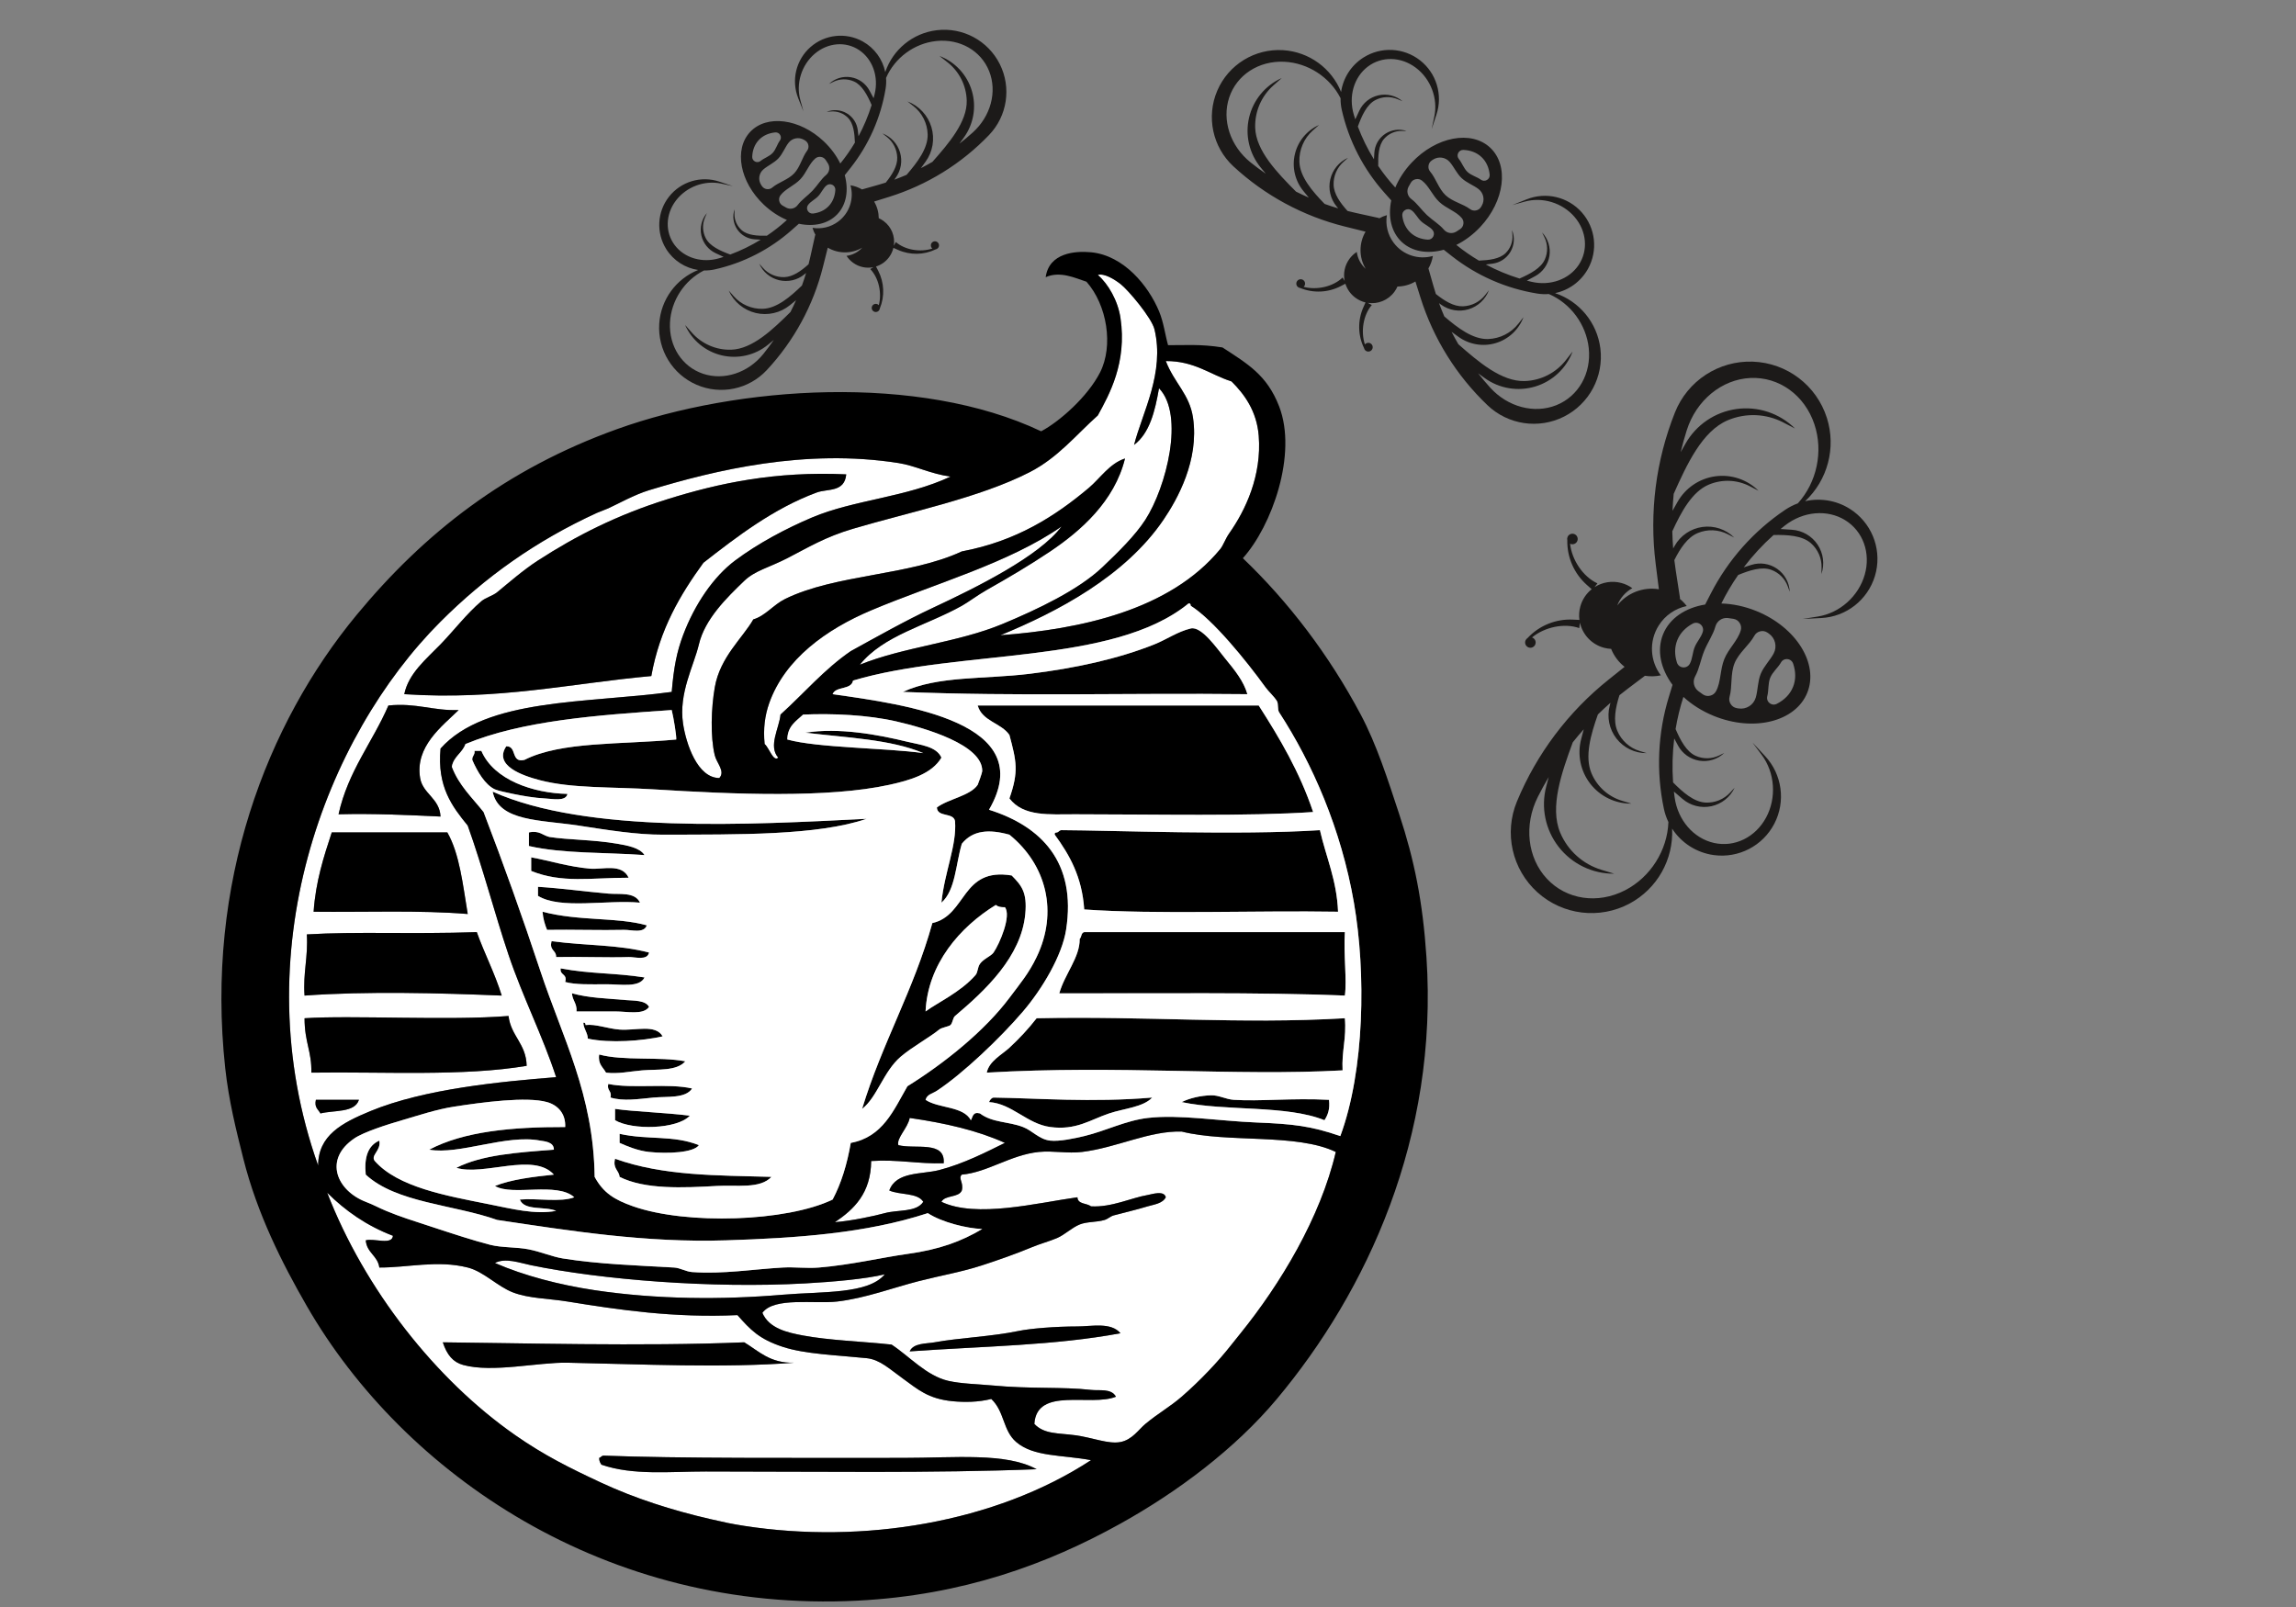 <?xml version="1.0" encoding="utf-8"?>
<svg id="master-artboard" viewBox="0 0 1400 980" version="1.1" xmlns="http://www.w3.org/2000/svg" x="0px" y="0px" style="enable-background:new 0 0 1400 980;" width="1400px" height="980px"><rect x="0" y="0" width="1400" height="980" fill="#808080" stroke="none"/><defs><clipPath clipPathUnits="userSpaceOnUse" id="clipPath831"><path d="M 0,660 H 660 V 0 H 0 Z" id="path829"/></clipPath></defs><g transform="matrix(0.499, -0.278, 0.278, 0.499, 473.954, 260.22)"><g id="g823" transform="matrix(1.333,0,0,-1.333,0,880)"><path d="m 312.504,322.924 c 6.267,-0.741 12.797,1.967 19.506,1.967 6.709,0 13.238,-2.707 19.505,-1.966 3.222,0.38 5.762,2.522 6.682,5.636 0.92,3.112 -0.048,6.291 -2.546,8.361 -6.979,5.791 -15.047,9.097 -23.641,9.097 -8.595,0 -16.663,-3.307 -23.643,-9.097 -2.498,-2.072 -3.466,-5.249 -2.545,-8.362 0.92,-3.114 3.46,-5.255 6.682,-5.636 m 39.959,-94.632 c 3.02,-0.377 5.396,-2.377 6.283,-5.29 0.888,-2.914 0.03,-5.897 -2.269,-7.894 -7.165,-6.223 -15.532,-9.797 -24.467,-9.797 -8.937,0 -17.302,3.574 -24.468,9.797 -2.299,1.997 -3.157,4.98 -2.27,7.894 0.887,2.913 3.263,4.913 6.285,5.29 6.555,0.814 13.405,4.748 20.453,4.748 7.047,0 13.896,-3.934 20.453,-4.748 m -57.437,55.611 c 11.693,-1.301 24.112,4.997 36.984,4.997 12.871,0 25.29,-6.298 36.983,-4.997 2.995,0.333 5.448,1.762 7.216,4.205 1.77,2.441 2.362,5.215 1.746,8.166 -0.447,2.14 -0.962,4.236 -1.543,6.285 -1.766,6.251 -7.71,10.212 -14.16,9.443 -9.593,-1.148 -19.742,1.338 -30.242,1.338 -10.501,0 -20.65,-2.486 -30.243,-1.34 -6.451,0.771 -12.394,-3.19 -14.162,-9.441 -0.579,-2.049 -1.094,-4.147 -1.541,-6.285 -0.616,-2.951 -0.024,-5.725 1.745,-8.169 1.769,-2.441 4.221,-3.869 7.217,-4.202 m 73.968,-16.478 c -11.694,1.303 -24.113,9.005 -36.984,9.005 -12.873,0 -25.291,-7.701 -36.984,-9.003 -2.997,-0.333 -5.448,-1.763 -7.217,-4.205 -1.769,-2.441 -2.362,-5.215 -1.745,-8.164 0.131,-0.631 0.269,-1.257 0.412,-1.879 1.99,-8.646 10.012,-14.376 18.836,-13.454 8.536,0.891 17.481,4.866 26.698,4.866 9.216,0 18.161,-3.975 26.699,-4.864 8.822,-0.921 16.844,4.808 18.835,13.453 0.142,0.622 0.28,1.247 0.411,1.876 0.617,2.951 0.024,5.724 -1.744,8.166 -1.77,2.442 -4.221,3.872 -7.217,4.203 m -57.516,189.338 -2.451,6.966 c -6.404,18.201 -20.481,32.631 -38.444,39.505 -0.975,0.699 -2.169,1.111 -3.459,1.111 -3.284,0 -5.945,-2.662 -5.945,-5.945 0,-3.282 2.661,-5.943 5.945,-5.943 3.282,0 5.943,2.661 5.943,5.943 0,0.152 -0.006,0.303 -0.017,0.451 16.118,-8.653 29.039,-27.483 29.814,-45.38 l 5.975,1.621 c -11.208,-7.758 -17.827,-21.329 -16.023,-35.792 0.345,-2.756 0.977,-5.404 1.865,-7.921 -6.018,-5.817 -10.609,-13.202 -13.063,-21.659 L 261.59,400.955 C 210.792,429.456 153.6,444.615 95.353,445.018 56.9,445.282 22.436,421.339 9.265,385.21 -3.903,349.083 7.067,308.577 36.67,284.033 c 27.164,-22.52 64.628,-27.133 96.162,-12.569 -10.898,-15.615 -14.844,-35.532 -9.931,-54.735 6.992,-27.323 30.409,-47.294 58.492,-49.89 28.082,-2.595 54.763,12.75 66.643,38.327 2.928,6.306 5.867,12.607 8.814,18.904 -2.98,-4.906 -5.954,-9.814 -8.92,-14.727 -12.994,-21.519 -38.489,-34.043 -63.682,-31.287 -25.193,2.757 -44.641,20.2 -48.577,43.57 -3.936,23.371 8.491,47.617 31.038,60.565 1.854,1.064 3.722,2.103 5.6,3.122 l -4.037,-12.137 c -3.715,-11.17 -2.007,-23.434 4.618,-33.162 6.625,-9.73 17.409,-15.813 29.163,-16.451 l -6.73,2.515 c -9.879,3.691 -17.606,11.585 -21.083,21.541 -4.342,12.431 1.124,28.065 7.261,42.436 14.905,7.312 30.458,13.155 46.389,17.444 l -5.732,-6.894 c -6.621,-7.962 -9.149,-18.56 -6.835,-28.656 2.313,-10.095 9.203,-18.535 18.632,-22.82 l -4.711,4.217 c -6.915,6.187 -10.719,15.131 -10.379,24.405 0.421,11.522 9.82,22.534 19.405,32.313 12.16,2.735 24.504,4.573 36.913,5.478 -4.454,-11.963 -6.964,-25.517 -6.964,-39.878 0,-48.422 28.56,-87.68 63.791,-87.68 35.229,0 63.791,39.258 63.791,87.68 0,14.361 -2.511,27.915 -6.965,39.878 12.409,-0.905 24.753,-2.743 36.913,-5.478 9.584,-9.779 18.984,-20.791 19.405,-32.313 0.339,-9.274 -3.465,-18.218 -10.381,-24.405 l -4.709,-4.217 c 9.428,4.285 16.318,12.725 18.631,22.82 2.314,10.096 -0.215,20.694 -6.836,28.656 l -5.731,6.894 c 15.931,-4.289 31.485,-10.132 46.389,-17.444 6.138,-14.371 11.603,-30.005 7.261,-42.436 -3.477,-9.956 -11.203,-17.85 -21.083,-21.541 l -6.73,-2.515 c 11.754,0.638 22.538,6.721 29.163,16.451 6.626,9.728 8.334,21.992 4.619,33.162 l -4.037,12.137 c 1.878,-1.019 3.744,-2.058 5.599,-3.122 22.548,-12.948 34.974,-37.194 31.039,-60.565 -3.937,-23.37 -23.384,-40.813 -48.577,-43.57 -25.193,-2.756 -50.689,9.768 -63.682,31.287 -2.966,4.913 -5.941,9.821 -8.921,14.727 2.948,-6.297 5.886,-12.598 8.814,-18.904 11.88,-25.577 38.562,-40.922 66.643,-38.327 28.082,2.596 51.499,22.567 58.491,49.89 4.914,19.203 0.968,39.12 -9.93,54.735 31.535,-14.564 68.999,-9.951 96.162,12.569 29.602,24.544 40.574,65.05 27.405,101.177 -13.171,36.129 -47.635,60.072 -86.088,59.808 -58.246,-0.403 -115.438,-15.562 -166.237,-44.063 l -25.214,-14.146 c -3.912,17.248 -16.97,31.583 -34.661,36.594 9.162,0.193 17.769,-2.948 24.519,-8.403 1.064,4.347 1.37,8.958 0.783,13.663 -1.371,10.99 -7.332,20.288 -15.717,26.21 l 5.166,-1.402 c 0.775,17.897 13.698,36.727 29.815,45.38 -0.012,-0.148 -0.017,-0.299 -0.017,-0.451 0,-3.282 2.661,-5.943 5.942,-5.943 3.285,0 5.945,2.661 5.945,5.943 0,3.283 -2.66,5.945 -5.945,5.945 -1.289,0 -2.482,-0.412 -3.458,-1.111 -17.964,-6.874 -32.041,-21.304 -38.445,-39.505 l -2.37,-6.736 c -6.789,3.798 -14.805,5.545 -23.117,4.507 -5.156,-0.642 -9.939,-2.297 -14.176,-4.737 m -28.338,-124.748 -14.033,-1.25 c -42.551,-3.789 -83.447,-18.301 -118.868,-42.182 -4.504,-3.036 -8.544,-6.556 -12.086,-10.454 -29.966,-10.922 -65.098,-4.721 -89.633,16.328 -26.227,22.502 -34.68,57.103 -21.116,86.431 13.567,29.328 46.22,47.045 81.561,44.254 8.517,-0.673 16.994,-1.658 25.411,-2.945 L 123.57,420.802 C 99.322,417.674 77.921,403.414 65.696,382.24 53.472,361.066 51.823,335.402 61.237,312.837 l -1.37,14.862 c -2.01,21.812 5.787,43.389 21.276,58.878 22.112,22.112 63.628,24.018 99.734,25.238 6.143,-1.816 12.231,-3.801 18.256,-5.95 l -11.367,-1.467 c -17.924,-2.313 -33.744,-12.853 -42.78,-28.504 -9.035,-15.651 -10.255,-34.621 -3.296,-51.3 l -1.011,10.985 c -1.487,16.123 4.276,32.071 15.725,43.52 14.429,14.43 40.037,17.219 64.203,18.295 5.923,-2.568 11.77,-5.301 17.534,-8.194 l -3.351,-0.433 c -13.188,-1.701 -24.828,-9.458 -31.477,-20.973 -6.648,-11.516 -7.545,-25.474 -2.425,-37.746 l -0.745,8.082 c -1.093,11.864 3.148,23.598 11.571,32.022 8.805,8.805 23.266,11.719 38.089,12.909 3.441,-1.898 6.851,-3.855 10.224,-5.872 l 20.897,-12.488 c 1.38,-5.915 3.836,-11.481 7.186,-16.439 10.178,17.097 30.174,27.018 50.941,23.393 13.761,-2.402 25.188,-10.284 32.434,-21.012 1.941,3.258 3.526,6.777 4.69,10.514 l 0.508,-0.289 27.309,16.321 c 3.372,2.017 6.781,3.974 10.224,5.872 14.821,-1.19 29.285,-4.104 38.088,-12.909 8.425,-8.424 12.665,-20.158 11.571,-32.022 l -0.744,-8.082 c 5.119,12.272 4.223,26.23 -2.425,37.746 -6.649,11.515 -18.289,19.272 -31.477,20.973 l -3.351,0.433 c 5.765,2.893 11.61,5.626 17.534,8.194 24.166,-1.076 49.773,-3.865 64.203,-18.295 11.449,-11.449 17.212,-27.397 15.726,-43.52 l -1.013,-10.985 c 6.959,16.679 5.739,35.649 -3.295,51.3 -9.038,15.651 -24.856,26.191 -42.779,28.504 l -11.369,1.467 c 6.026,2.149 12.112,4.134 18.258,5.95 36.106,-1.22 77.621,-3.126 99.732,-25.238 15.49,-15.489 23.287,-37.066 21.275,-58.878 l -1.369,-14.862 c 9.415,22.565 7.767,48.229 -4.459,69.403 -12.224,21.174 -33.626,35.434 -57.875,38.562 l -10.804,1.395 c 8.417,1.287 16.893,2.272 25.41,2.945 35.343,2.791 67.995,-14.926 81.56,-44.254 13.566,-29.328 5.112,-63.929 -21.113,-86.431 -24.537,-21.049 -59.669,-27.25 -89.635,-16.328 -3.541,3.898 -7.582,7.418 -12.086,10.454 -35.421,23.881 -76.317,38.393 -118.867,42.182 l -14.032,1.25 c -11.702,19.151 -29.25,31.33 -48.87,31.33 -19.621,0 -37.169,-12.179 -48.87,-31.33" style="fill:#1c1a19;fill-opacity:1;fill-rule:evenodd;stroke:none" id="path925" transform="matrix(0.554, 0.445, -0.445, 0.554, 516.543, -179.306)"/></g></g><g transform="matrix(1.382, 0, 0, 1.382, 135.006, 153.609)"><g clip-rule="evenodd" fill-rule="evenodd">
	<path d="m416.68 48.167c12.696-0.03 19.416 5.917 29 9 5.615 5.572 11.137 13.029 12 24 1.383 17.571-5.835 32.818-13 43-1.723 2.448-2.632 5.335-4 7-22.226 27.033-61.861 35.368-97 38 25.053-10.3 55.029-25.979 72-51 6.104-9 15.781-26.229 13-45-1.53-10.364-8.19-15.167-12-25.003z" fill="#fff"/>
	<path d="m321.68 99.167c-19.546 9.167-42.515 10.209-61 18-11.59 4.885-23.982 11.51-34 19-9.478 7.087-17.819 19.201-23 33-2.75 7.322-4.07 14.068-5 25-37.25 5.083-82.069 2.598-102 25-1.56 16.893 5.132 25.535 12 34 6.776 18.929 11.748 38.409 18 57 6.283 18.683 15.095 35.832 21 54-24.273 1.957-58.063 5.106-82 15-12.59 5.204-22.991 10.731-23 24-33.336-93.773 3.144-189.14 54-240 19.662-19.662 41.975-35.606 69-48 1.157-0.531 3.252-1.209 5-2 4.163-1.882 11.442-6.003 18-8 29.332-8.929 69.023-18.434 110-12 7.54 1.18 14.01 4.739 23 5.997zm-125 10.003c-22.019 6.889-40.098 16.055-57 27-6.624 4.29-13.149 10.037-18 14-1.999 1.633-5.068 2.357-7 4-6.481 5.511-12.105 12.913-18 19-6.367 6.574-14.121 12.828-16 22 41.778 2.778 73.242-4.758 109-8 3.684-20.649 12.757-35.909 23-50 14.798-11.552 30.972-23.984 50-31 4.734-1.746 12.27 0.039 13-8-31.24-1.437-56.06 3.82-79 11zm-123 91c-7.042 16.292-17.772 28.895-22 48 15.735-0.402 30.327 0.34 45 1-0.399-8.091-7.83-9.992-9-17-2.313-13.85 9.463-22.677 17-30-11.4 0.4-18.726-3.27-30.997-2zm-25 56c-3.54 10.794-7.075 21.591-8 35 22.74 0.259 46.754-0.754 68 1-2.151-12.849-3.554-26.446-9-36h-50.997zm-11 45c0.639 9.973-1.729 16.938-1 27 27.18-1.994 59.666-1.136 87 0-3.069-9.932-7.575-18.425-11-28-29.452 0.99-52.53-0.34-74.997 1zm-1 37c0.037 10.856 3.214 14.549 3 24 32.212-0.455 67.048 1.715 95-3-0.202-9.798-6.928-13.072-8-22-26.08 2.13-69.487-0.4-89.997 1zm7 42c6.152-1.514 15.121-0.212 17-6h-19c-0.792 3.45 1.111 4.22 2 6z" fill="#fff"/>
	<path d="m275.68 98.167c-0.73 8.039-8.266 6.254-13 8-19.028 7.016-35.202 19.448-50 31-10.243 14.091-19.316 29.351-23 50-35.758 3.242-67.222 10.778-109 8 1.879-9.172 9.633-15.426 16-22 5.895-6.087 11.519-13.489 18-19 1.932-1.643 5.001-2.367 7-4 4.851-3.963 11.376-9.71 18-14 16.902-10.945 34.981-20.111 57-27 22.94-7.18 47.76-12.437 79-11.003z"/>
	<path d="m452.68 195.17c-53.594-0.586-100.7 1.05-152-1 15.548-7.199 35.729-5.521 56-8 19.98-2.443 38.953-6.58 55-13 5.339-2.136 10.229-5.619 16-7 4.741-1.135 11.654 8.914 15 13 4.56 5.56 8.35 10.25 10 16z"/>
	<path d="m104.68 202.17c-7.537 7.323-19.313 16.15-17 30 1.17 7.008 8.601 8.909 9 17-14.673-0.66-29.265-1.402-45-1 4.228-19.105 14.958-31.708 22-48 12.274-1.27 19.6 2.4 31 2z"/>
	<path d="m333.68 200.17h124c9.24 14.426 18.048 29.286 24 47-28.301 1.948-70.173 1-105 1-11.534 0-22.811 1.112-29-7 4.212-11.969 3.053-16.514 0-28-3.65-5.35-12.01-5.99-14-13z"/>
	<path d="m111.68 220.17h3c5.558 12.959 23.05 18.7 38 19-0.684 3.492-6.612 2.144-10 2-4.341-0.185-10.255-1.204-14-2-2.44-0.519-6.546-1.343-8-2-4.327-1.955-7.787-7.878-10-13-0.12-1.8 1.23-2.11 1-4z"/>
	<path d="m119.68 238.17c41.47 18.647 113.69 14.555 165 12-21.717 7.417-56.625 6.904-90 7-11.391 0.033-24.049-2.007-37-4-16.67-2.57-35.4-1.69-38-15z"/>
	<path d="m484.68 255.17c2.71 11.957 7.43 21.904 8 36-36.568-0.6-80.344 1.24-112-1-0.935-14.398-6.523-24.144-13-33-0.184-0.851 0.39-0.943 1-1 0.81-0.19 0.997-1.003 2-1 22.27 0.1 78.39 2.34 114 0z"/>
	<path d="m99.683 256.17c5.446 9.554 6.849 23.151 9 36-21.246-1.754-45.26-0.741-68-1 0.925-13.409 4.46-24.206 8-35h51.003z"/>
	<path d="m135.68 256.17c4.646-0.979 6.037 1.296 9 2 8.552 1.329 19.429 1.158 30 3 4.06 0.708 9.925 1.672 12 5-17.094-1.239-36.103-0.564-51-4v-6z"/>
	<path d="m136.68 267.17c7.807 1.401 16.517 4.175 26 5 5.474 0.476 13.994-2.51 17 4-16.684-0.003-29.369 2.53-43-3v-6z"/>
	<path d="m282.68 378.17c8.766-28.901 22.823-52.51 31-82 15.255-3.412 12.638-24.696 35-21 4.299 4.391 6.913 7.359 6 17-1.788 18.885-17.591 33.674-31 45-0.993 0.839-1.014 3.076-2 4-0.716 0.67-3.873 1.064-5 2-3.985 3.309-12.09 7.769-17 12-7.61 6.56-10.32 17.82-17 23zm50-59c1.166-1.329 0.855-3.356 2-5 1.544-2.217 4.897-3.394 6-5 2.787-4.06 7.938-16.362 5-20-1.742 0.075-3.11-0.223-4-1-15.714 9.639-30.014 25.961-31 47 5.04-3.78 15.36-8.43 22-16z"/>
	<path d="m139.68 280.17c10.429 0.653 20.478 2.074 31 3 4.887 0.43 11.832-0.853 14 4-14.635-1.365-35.096 3.096-45-3v-4z"/>
	<path d="m310.68 335.17c0.986-21.039 15.286-37.361 31-47 0.89 0.777 2.258 1.075 4 1 2.938 3.638-2.213 15.94-5 20-1.103 1.606-4.456 2.783-6 5-1.145 1.644-0.834 3.671-2 5-6.64 7.57-16.96 12.22-22 16z" fill="#fff"/>
	<path d="m141.68 291.17c16.277 4.256 32.784 2.293 46 6-1.261 3.732-6.861 1.923-10 2-9.941 0.243-23.163-0.182-34 0-0.98-2.35-1.75-4.92-2-8z"/>
	<path d="m112.68 300.17c3.425 9.575 7.931 18.068 11 28-27.334-1.136-59.82-1.994-87 0-0.729-10.062 1.639-17.027 1-27 22.47-1.34 45.548-0.01 75-1z"/>
	<path d="m495.68 300.17c-0.638 9.645 0.974 21.223 0 28-38.234-1.575-83.456-0.853-126-1 2.444-8.615 9.115-15.857 9-24 0.86-0.807 0.594-2.739 2-3h115z"/>
	<path d="m145.68 304.17c16.124 2.097 29.046 1.429 43 5-0.761 3.694-6.203 1.908-9 2-9.283 0.303-21.915-0.227-32 0 0.11-3.11-3.14-2.86-2-7z"/>
	<path d="m149.68 316.17c13.364 2.524 23.89 1.916 37 4-2.208 4.647-10.686 2.968-17 3-6.772 0.034-13.478 0.265-18-1 1.07-3.74-2.48-2.85-2-6z"/>
	<path d="m154.68 327.17c7.629 2.101 15.118 2.202 24 3 3.145 0.282 8.449-0.021 10 3-2.537 3.691-9.675 1.972-15 2-5.886 0.031-12.045-0.024-17 0 0.27-3.6-1.84-4.82-2-8z"/>
	<path d="m126.68 337.17c1.072 8.928 7.798 12.202 8 22-27.952 4.715-62.788 2.545-95 3 0.214-9.451-2.963-13.144-3-24 20.513-1.4 63.92 1.13 90-1z"/>
	<path d="m495.68 338.17c0.777 8.777-1.467 14.533-1 23-47.022 2.607-99.039-2.393-157 1 1.05-5.13 6.64-7.878 10-11 4.305-3.999 8.25-8.193 12-13 49.04-1.04 89.37 2.71 136 0z"/>
	<path d="m159.68 340.17c0.851-0.184 0.943 0.39 1 1 4.446-0.556 9.616 1.585 15 2 7.072 0.545 15.87-2.514 19 3-8.907 2.004-23.2 3.132-33 1-0.16-2.84-1.83-4.17-2-7z"/>
	<path d="m166.68 354.17c10.747 2.92 26.489 0.845 38 3-3.826 4.43-12.18 3.432-19 4-5.531 0.461-10.662 1.682-16 1-1.27-2.4-3.65-3.69-3-8z"/>
	<path d="m170.68 367.17c10.801 2.198 26.444-0.444 37 2-2.889 4.485-11.055 3.441-17 4-6.758 0.635-13.233 1.746-19 0 0.73-3.06-1.72-2.95-1-6z"/>
	<path d="m488.68 374.17c0.512 4.178-0.558 6.775-2 9-16.852-6.815-43.47-3.863-63-8 3.548-1.777 8.4-2.888 13-3 3.412-0.084 6.501 1.773 10 2 11.57 0.75 25.73-0.85 42 0z"/>
	<path d="m410.68 373.17c-4.013 4.271-12.393 4.786-19 7-8.432 2.825-14.554 7.543-26 6-10.238-1.38-16.887-10.366-27-11 0.443-0.891 0.878-1.788 2-2 18.8 0.26 43.41 2.27 70 0z"/>
	<path d="m41.683 374.17h19c-1.879 5.788-10.848 4.486-17 6-0.889-1.78-2.792-2.55-2-6z"/>
	<path d="m173.68 378.17c8.442 1.224 21.906 1.612 33 3-5.605 6.032-25.448 6.461-33 2v-5z"/>
	<path d="m345.68 393.17c-8.001 3.946-18.168 9.203-29 12-7.689 1.985-18.944 0.536-22 9 4.574 2.093 12.454 0.88 15 5-3.107 4.726-11.184 3.394-17 5-4.474 1.235-14.503 3.383-22 4 8.549-5.784 15.853-12.813 16-27 11.771-0.771 20.679 1.321 32 1 0.82-10.153-12.562-6.105-20-8-0.959-3.044 4.163-7.533 5-12 15.46 2.21 29.84 5.49 42 11z" fill="#fff"/>
	<path d="m491.68 397.17c-6.755 29.012-24.493 58.329-42 80-1.336 1.653-2.683 3.318-4 5-5.84 7.453-13.839 15.929-22 23-5.181 4.489-10.205 7.208-16 12-3 2.48-5.78 6.991-11 8-5.34 1.031-12.284-1.964-20-3-7.587-1.019-13.644-0.391-18-5 1.05-16.573 24.876-7.478 36-12-2.046-3.779-7.255-2.576-11-3-12.892-1.457-26.168-0.317-44-2-5.969-0.563-13.367-0.697-19-2-9.619-2.225-17.109-10.81-25-16-13.555-1.434-27.467-1.852-39-4-6.929-1.291-15.039-3.082-18-10 5.156-7.096 22.905-3.837 33-5 12.357-1.423 24.657-6.107 36-9 10.293-2.625 18.825-4 28-7 7.184-2.349 14.331-4.825 22-8 3.788-1.568 7.629-2.568 11-4 3.364-1.429 6.519-4.589 10-6 3.24-1.313 7.403-0.914 11-2 1.496-0.451 2.547-1.604 4-2 4.584-1.25 9.98-2.463 15-4 2.669-0.817 6.489-1.155 8-4-0.773-3.188-6.141-1.309-8-1-7.105 1.181-15.835 5.513-25 5-1.856-1.477-5.844-0.823-6-4-17.857 2.489-44.633 9.323-60 2 1.587-3.08 7.606-1.728 9-5 0.888-3.649-1.767-5.326 0-7 11.252-0.957 21.591-8.756 34-10 6.336-0.636 12.662 0.78 19 0 15.503-1.908 29.637-9.406 44-9 20.54 5.13 50.68 0.65 68 9zm-114 77c-9.766 0-20.788 0.917-26 2-11.982 2.49-26.318 3.036-37 5-3.593 0.66-9.368 0.24-11 4 33.44-2.347 63.871-2.577 93-8-4.18-5.01-12.81-3-19-3z" fill="#fff"/>
	<path d="m175.68 389.17c12.559 2.815 23.563 0.451 35 5-2.337 3.328-13.709 3.875-22 3-5.021-0.53-9.914-2.625-13-4v-4z"/>
	<path d="m173.68 400.17c21.345 7.643 45.081 7.306 69 8-5.027 5.389-15.316 3.506-24 4-15.062 0.856-31.818 1.623-43-4-0.3-3.03-3.09-3.58-2-8z"/>
	<path d="m46.683 415.17c8.021 7.979 17.42 14.58 29 19-0.398 4.269-8.38 0.953-12 2 0.459 5.54 5.266 6.734 6 12 12.464 0.072 25.637-3.394 39 0 7.136 1.812 13.045 8.344 20 11 7.081 2.705 15.706 2.649 24 4 22.731 3.702 47.221 7.293 75 6 5.707 6.434 9.506 10.566 20 14 9.876 3.231 23.49 3.622 37 5 5.805 0.592 10.029 4.704 16 9 6.476 4.66 11.09 8.979 22 10 5.151 0.482 11.087 0.476 17-1 5.925 5.604 5.049 13.905 11 19 7.733 6.621 20.094 5.593 33 8-42.26 27.646-100.74 37.104-153 29-5.837-0.905-8.523-1.51-15-3-16.9-3.888-33.266-9.146-48-16-13.912-6.473-25.237-12.105-38-21-35.275-24.59-66.55-64.52-82.997-107zm59.997 76c12.932 3.547 33.066-1.257 46-1 32.915 0.653 68.566 2.421 100 0-10.64 0.306-15.555-5.111-22-9-44.397 1.898-102.5 0.259-133 0 1.842 5.62 4.55 8.78 9 10zm194 41c-46.4 0-99.797 0.268-132-1-1.003-0.003-1.19 0.811-2 1-0.043 1.377 0.471 2.195 1 3 13.938 4.815 30.192 3 46 3 48.801 0 100.19 0.821 146-1-13.5-7.43-35.98-5-59-5z" fill="#fff"/>
	<path d="m396.68 477.17c-29.129 5.423-59.56 5.653-93 8 1.632-3.76 7.407-3.34 11-4 10.682-1.964 25.018-2.51 37-5 5.212-1.083 16.234-2 26-2 6.19 0 14.82-2.01 19 3z"/>
	<path d="m97.683 481.17c30.501 0.259 88.603 1.898 133 0 6.445 3.889 11.36 9.306 22 9-31.434 2.421-67.085 0.653-100 0-12.934-0.257-33.068 4.547-46 1-4.45-1.22-7.158-4.38-8.997-10z"/>
	<path d="m359.68 537.17c-45.807 1.821-97.199 1-146 1-15.808 0-32.062 1.815-46-3-0.529-0.805-1.043-1.623-1-3 0.81-0.189 0.997-1.003 2-1 32.203 1.268 85.6 1 132 1 23.02 0 45.5-2.43 59 5z"/>
	<path d="m398.68 91.167c-6.855 2.218-10.893 8.703-16 13-14.742 12.401-31.916 23.486-56 28-23.132 10.791-55.706 10.025-78 21-5.122 2.521-8.688 7.448-14 9-4.743 8.291-14.686 16.613-17 30-1.6 9.253-2.005 21.685 0 30 0.829 3.438 4.741 7.038 2 10-9.661-0.028-14.649-15.043-16-24-2.025-13.431 4.782-25.575 7-35 2.604-11.065 12.124-20.44 20-28 4.761-4.569 10.928-5.85 19-10 9.304-4.784 16.599-9.332 29-13 24.785-7.332 55.97-13.673 78-25 12.455-6.404 20.395-16.431 30-25 5.045-9.207 12.931-23.274 10-43-1.141-7.675-5.431-15.059-10-19 2.896-0.864 7.46 2.041 10 4 3.462 2.67 13.798 14.989 15 20 4.603 19.182-5.326 36.639-9 51 6.848-5.153 9.22-14.78 11-25 11.437 11.887 3.137 43.77-6 58-4.492 6.997-12.103 14.452-19 21-10.556 10.021-28.606 18.596-44 25-19.922 8.288-43.498 10.11-63 18 10.418-13.002 29.153-17.152 45-26 2.745-1.532 7.097-4.792 11-7 9.491-5.369 18.729-10.774 28-17 13.47-9.05 28.34-22.08 33-41.003z" fill="#fff"/>
	<path d="m370.68 121.17c-9.855 13.202-37.384 26.832-57 36-11.964 5.591-24.613 12.746-36 19-11.67 7.996-20.669 18.664-31 28-0.582 6.085-5.5 13.88-1 19-2.149 2.083-4.105-4.511-6-6-0.706-6.764 0.141-12.729 2-18 6.864-19.465 25.134-32.615 45-41 27.69-11.69 60.74-20.79 84-37z" fill="#fff"/>
	<path d="m292.68 451.17c-7.289 8.83-27.435 7.511-45 9-26.687 2.262-55.505 2.123-83-2-15.459-2.318-31.112-6.371-44-12 4.668-2.433 10.772-0.074 16 1 31.028 6.376 79.387 10.305 121 8 11.8-0.66 26.41-1.9 35-4z" fill="#fff"/>
	<path d="m417.68 41.167c7.427 0.041 14.354-0.548 24 1 11.056 7.229 19.625 12.104 25 26 8.15 21.069-3.215 52.785-16 67 20.131 19.257 37.971 42.591 52 69 7.03 13.234 11.861 28.417 17 44 6.709 20.343 10.375 38.66 12 63 5.318 79.64-26.317 147.57-66 195-18.52 22.135-44.02 41.113-69 55-32.256 17.932-69.533 31.616-116 34-110.85 5.687-200.23-55.795-243-130-11.084-19.229-21.913-40.834-28-65-3.165-12.566-6.442-25.653-8-40-8.868-81.687 18.319-152 58-200 29.772-36.017 65.746-64.329 115-82 53.13-19.061 132.96-24.64 187 1 8.059-4.255 20.531-15.245 26-26 5.957-11.716 3.125-29.688-6-40-4.963-1.625-11.658-4.852-18-2 1.478-10.792 13.057-11.663 20-11 14.444 1.378 25.316 14.776 30 26 2.09 5.003 2.65 10.24 4 14.997zm-52 91.003c-9.271 6.226-18.509 11.631-28 17-3.903 2.208-8.255 5.468-11 7-15.847 8.848-34.582 12.998-45 26 19.502-7.89 43.078-9.712 63-18 15.394-6.404 33.444-14.979 44-25 6.897-6.548 14.508-14.003 19-21 9.137-14.23 17.437-46.113 6-58-1.78 10.22-4.152 19.847-11 25 3.674-14.361 13.603-31.818 9-51-1.202-5.011-11.538-17.33-15-20-2.54-1.959-7.104-4.864-10-4 4.569 3.941 8.859 11.325 10 19 2.931 19.726-4.955 33.793-10 43-9.605 8.569-17.545 18.596-30 25-22.03 11.327-53.215 17.668-78 25-12.401 3.668-19.696 8.216-29 13-8.072 4.15-14.239 5.431-19 10-7.876 7.56-17.396 16.935-20 28-2.218 9.425-9.025 21.569-7 35 1.351 8.957 6.339 23.972 16 24 2.741-2.962-1.171-6.562-2-10-2.005-8.315-1.6-20.747 0-30 2.314-13.387 12.257-21.709 17-30 5.312-1.552 8.878-6.479 14-9 22.294-10.975 54.868-10.209 78-21 24.084-4.514 41.258-15.599 56-28 5.107-4.297 9.145-10.782 16-13-4.66 18.92-19.53 31.95-33 41zm63-59.003c2.781 18.771-6.896 36-13 45-16.971 25.021-46.947 40.7-72 51 35.139-2.632 74.774-10.967 97-38 1.368-1.665 2.277-4.552 4-7 7.165-10.182 14.383-25.429 13-43-0.863-10.971-6.385-18.428-12-24-9.584-3.083-16.304-9.03-29-9 3.81 9.833 10.47 14.636 12 24.997zm-130 20c-40.977-6.434-80.668 3.071-110 12-6.558 1.997-13.837 6.118-18 8-1.748 0.791-3.843 1.469-5 2-27.025 12.394-49.338 28.338-69 48-50.856 50.856-87.336 146.23-54 240 0.009-13.269 10.41-18.796 23-24 23.937-9.894 57.727-13.043 82-15-5.905-18.168-14.717-35.317-21-54-6.252-18.591-11.224-38.071-18-57-6.868-8.465-13.56-17.107-12-34 19.931-22.402 64.75-19.917 102-25 0.93-10.932 2.25-17.678 5-25 5.181-13.799 13.522-25.913 23-33 10.018-7.49 22.41-14.115 34-19 18.485-7.791 41.454-8.833 61-18-8.99-1.261-15.46-4.82-23-6.003zm-12 65.003c-19.866 8.385-38.136 21.535-45 41-1.859 5.271-2.706 11.236-2 18 1.895 1.489 3.851 8.083 6 6-4.5-5.12 0.418-12.915 1-19 10.331-9.336 19.33-20.004 31-28 11.387-6.254 24.036-13.409 36-19 19.616-9.168 47.145-22.798 57-36-23.26 16.21-56.31 25.31-84 37zm213 129c-5.661-32.576-18.302-61.379-33-84-0.828-1.275-0.205-3.731-1-5-1.361-2.171-3.56-4.012-5-6-8.729-12.048-23.209-29.854-33-36-0.057-0.61-0.149-1.184-1-1-33.412 27.255-101.29 20.043-148 34-0.752 4.248-7.632 2.368-9 6 32.492 4.615 91.383 12.431 69 51 22.968 7.248 38.691 23.033 34 53-1.771 11.313-10.412 25.941-19 36-10.146 11.885-26.71 27.583-38 35-2.033 1.336-4.298 1.521-5 4 5.778 3.889 16.643 2.691 20 9 0.872-1.461 0.794-3.872 4-3 5.516 4.164 12.411 3.471 19 6 4.187 1.607 7.1 5.454 12 6 4.116 0.459 10.969-1.033 15-2 9.517-2.282 18.22-6.846 28-8 13.911-1.642 31.421 1.347 48 2 16.074 0.633 24.049 1.521 37 6 10.76-29.09 11.34-72.29 6-103zm-392-70c-1.358 3.975-5.218 5.449-6 10 3.071 8.263 9.005 13.662 14 20 8.787 22.898 17.125 46.207 25 70 9.867 29.813 23.495 54.428 24 91 3.807 7.054 8.749 10.112 17 13 23.589 8.255 67.761 6.779 88-3 3.82-7.18 6.388-15.612 8-25 14.11-2.557 18.905-14.429 25-25 16.291-10.122 34.051-24.38 45-39 4.882-6.519 8.479-10.7 12-18 9.493-19.68 4.53-40.591-12-54-9.026-2.489-16.116-2.016-21 4-2.686 8.981-2.771 20.562-9 26 1.371-13.67 6.857-25.362 6-36-0.709-3.958-7.795-1.539-8-6 4.88-3.746 14.66-5.085 18-10 0.141-0.207 1.98-5.335 2-6 0.345-11.662-25.234-19.073-38-22-12.445-2.853-27.954-3.568-41-3-3.111 2.889-6.919 5.081-7 11 13.356 3.713 43.233 3.676 60 6-14.257-6.076-33.879-6.788-52-9 14.729-2.369 32.144 0.855 45 4 5.667 1.386 12.823 1.992 15 7-4.195 7.147-13.762 9.975-23 12-26.971 5.913-68.218 4.223-104 2-18.359-1.141-35.824-0.34-50-4-8.055-2.08-20.666-6.551-15-15 4.851-0.185 1.874 7.46 8 6 16.281-8.25 42.581-6.694 67-9 0.136-1.649-1.094-9.202-2-13-33.07 2.26-66.01 4.65-91 15zm36 158c-9.03-2.556-28.562 0.086-41 2-7.852 1.208-15.904 3.944-23 6-6.363 1.843-16.825 5.173-21 8-13.815 9.354-7.683 23.1 5 28 3.822 1.477 5.306 2.462 9 4 6.429 2.677 11.424 4.172 20 7 9.019 2.975 19.186 6.298 26 8 5.252 1.312 11.436 0.889 17 2 5.337 1.065 10.292 3.242 15 4 15.574 2.508 32.909 3.087 49 4 2.795 0.158 5.193 1.802 8 2 13.741 0.972 26.77-1.249 40-2 5.236-0.297 10.596 0.456 16 0 14.506-1.225 27.911-4.474 39-6 14.103-1.941 23.788-5.542 33-11-6.818-0.246-17.852-2.959-24-7-27.394 8.975-58.216 11.015-89 12-35.614 1.141-68.734-4.193-101-9-19.188-6.812-44.508-7.492-58-20-0.79-7.79 1.093-12.907 6-15 0.87 4.465-4.035 6.465-2 9 10.215 11.546 31.523 15.319 50 19 10.64 2.119 20.584 4.732 30 3-4.876-2.124-14.087 0.087-16-5 7.675-0.659 17.989 1.322 24-1-7.653-6.955-27.322-0.363-35-5 7.421-2.912 16.653-4.013 26-5-8.947-10.012-31.003 0.742-43-3 11.242-5.758 27.195-6.805 43-8 0.079-3.576-4.502-3.708-6-4-14.945-2.915-35.639 6.363-49 4 15.246-8.087 36.607-10.06 60-10 0.29-5.89-3.24-9.66-8-11zm160 7c-0.837 4.467-5.959 8.956-5 12 7.438 1.895 20.82-2.153 20 8-11.321 0.321-20.229-1.771-32-1-0.147 14.187-7.451 21.216-16 27 7.497-0.617 17.526-2.765 22-4 5.816-1.606 13.893-0.274 17-5-2.546-4.12-10.426-2.907-15-5 3.056-8.464 14.311-7.015 22-9 10.832-2.797 20.999-8.054 29-12-12.16-5.51-26.54-8.79-42-11zm120 6c-14.363-0.406-28.497 7.092-44 9-6.338 0.78-12.664-0.636-19 0-12.409 1.244-22.748 9.043-34 10-1.767 1.674 0.888 3.351 0 7-1.394 3.272-7.413 1.92-9 5 15.367 7.323 42.143 0.489 60-2 0.156 3.177 4.144 2.523 6 4 9.165 0.513 17.895-3.819 25-5 1.859-0.309 7.227-2.188 8 1-1.511 2.845-5.331 3.183-8 4-5.02 1.537-10.416 2.75-15 4-1.453 0.396-2.504 1.549-4 2-3.597 1.086-7.76 0.687-11 2-3.481 1.411-6.636 4.571-10 6-3.371 1.432-7.212 2.432-11 4-7.669 3.175-14.816 5.651-22 8-9.175 3-17.707 4.375-28 7-11.343 2.893-23.643 7.577-36 9-10.095 1.163-27.844-2.096-33 5 2.961 6.918 11.071 8.709 18 10 11.533 2.148 25.445 2.566 39 4 7.891 5.19 15.381 13.775 25 16 5.633 1.303 13.031 1.437 19 2 17.832 1.683 31.108 0.543 44 2 3.745 0.424 8.954-0.779 11 3-11.124 4.522-34.95-4.573-36 12 4.356 4.609 10.413 3.981 18 5 7.716 1.036 14.66 4.031 20 3 5.22-1.009 8-5.52 11-8 5.795-4.792 10.819-7.511 16-12 8.161-7.071 16.16-15.547 22-23 1.317-1.682 2.664-3.347 4-5 17.507-21.671 35.245-50.988 42-80-17.32-8.35-47.46-3.87-68-9zm-294 134c12.763 8.895 24.088 14.527 38 21 14.734 6.854 31.1 12.112 48 16 6.477 1.49 9.163 2.095 15 3 52.257 8.104 110.74-1.354 153-29-12.906-2.407-25.267-1.379-33-8-5.951-5.095-5.075-13.396-11-19-5.913 1.476-11.849 1.482-17 1-10.91-1.021-15.524-5.34-22-10-5.971-4.296-10.195-8.408-16-9-13.51-1.378-27.124-1.769-37-5-10.494-3.434-14.293-7.566-20-14-27.779 1.293-52.269-2.298-75-6-8.294-1.351-16.919-1.295-24-4-6.955-2.656-12.864-9.188-20-11-13.363-3.394-26.536 0.072-39 0-0.734-5.266-5.541-6.46-6-12 3.62-1.047 11.602 2.269 12-2-11.58-4.42-20.979-11.021-29-19 16.45 42.48 47.725 82.41 83 107zm128-67c-41.613 2.305-89.972-1.624-121-8-5.228-1.074-11.332-3.433-16-1 12.888 5.629 28.541 9.682 44 12 27.495 4.123 56.313 4.262 83 2 17.565-1.489 37.711-0.17 45-9-8.59 2.1-23.2 3.34-35 4z"/>
	<path d="m198.68 202.17c0.906 3.798 2.136 11.351 2 13-24.419 2.306-50.719 0.75-67 9-6.126 1.46-3.149-6.185-8-6-5.666 8.449 6.945 12.92 15 15 14.176 3.66 31.641 2.859 50 4 35.782 2.223 77.029 3.913 104-2 9.238-2.025 18.805-4.853 23-12-2.177-5.008-9.333-5.614-15-7-12.856-3.145-30.271-6.369-45-4 18.121 2.212 37.743 2.924 52 9-16.767-2.324-46.644-2.287-60-6 0.081-5.919 3.889-8.111 7-11 13.046-0.568 28.555 0.147 41 3 12.766 2.927 38.345 10.338 38 22-0.02 0.665-1.859 5.793-2 6-3.34 4.915-13.12 6.254-18 10 0.205 4.461 7.291 2.042 8 6 0.857 10.638-4.629 22.33-6 36 6.229-5.438 6.314-17.019 9-26 4.884-6.016 11.974-6.489 21-4 16.53 13.409 21.493 34.32 12 54-3.521 7.3-7.118 11.481-12 18-10.949 14.62-28.709 28.878-45 39-6.095 10.571-10.89 22.443-25 25-1.612 9.388-4.18 17.82-8 25-20.239 9.779-64.411 11.255-88 3-8.251-2.888-13.193-5.946-17-13-0.505-36.572-14.133-61.187-24-91-7.875-23.793-16.213-47.102-25-70-4.995-6.338-10.929-11.737-14-20 0.782-4.551 4.642-6.025 6-10 24.99-10.35 57.93-12.74 91-15zm-88 22c2.213 5.122 5.673 11.045 10 13 1.454 0.657 5.56 1.481 8 2 3.745 0.796 9.659 1.815 14 2 3.388 0.144 9.316 1.492 10-2-14.95-0.3-32.442-6.041-38-19h-3c0.23 1.89-1.12 2.2-1 4zm47 29c12.951 1.993 25.609 4.033 37 4 33.375-0.096 68.283 0.417 90-7-51.306 2.555-123.53 6.647-165-12 2.6 13.31 21.33 12.43 38 15zm-22 9c14.897 3.436 33.906 2.761 51 4-2.075-3.328-7.94-4.292-12-5-10.571-1.842-21.448-1.671-30-3-2.963-0.704-4.354-2.979-9-2v6zm1 11c13.631 5.53 26.316 2.997 43 3-3.006-6.51-11.526-3.524-17-4-9.483-0.825-18.193-3.599-26-5v6zm163 82c4.91-4.231 13.015-8.691 17-12 1.127-0.936 4.284-1.33 5-2 0.986-0.924 1.007-3.161 2-4 13.409-11.326 29.212-26.115 31-45 0.913-9.641-1.701-12.609-6-17-22.362-3.696-19.745 17.588-35 21-8.177 29.49-22.234 53.099-31 82 6.68-5.18 9.39-16.44 17-23zm-160-71c9.904 6.096 30.365 1.635 45 3-2.168-4.853-9.113-3.57-14-4-10.522-0.926-20.571-2.347-31-3v4zm4 15c10.837-0.182 24.059 0.243 34 0 3.139-0.077 8.739 1.732 10-2-13.216-3.707-29.723-1.744-46-6 0.25 3.08 1.02 5.65 2 8zm4 12c10.085-0.227 22.717 0.303 32 0 2.797-0.092 8.239 1.694 9-2-13.954-3.571-26.876-2.903-43-5-1.14 4.14 2.11 3.89 2 7zm4 11c4.522 1.265 11.228 1.034 18 1 6.314-0.032 14.792 1.647 17-3-13.11-2.084-23.636-1.476-37-4-0.48 3.15 3.07 2.26 2 6zm5 13c4.955-0.024 11.114 0.031 17 0 5.325-0.028 12.463 1.691 15-2-1.551-3.021-6.855-2.718-10-3-8.882-0.798-16.371-0.899-24-3 0.16 3.18 2.27 4.4 2 8zm5 12c9.8 2.132 24.093 1.004 33-1-3.13-5.514-11.928-2.455-19-3-5.384-0.415-10.554-2.556-15-2-0.057-0.61-0.149-1.184-1-1 0.17 2.83 1.84 4.16 2 7zm8 15c5.338 0.682 10.469-0.539 16-1 6.82-0.568 15.174 0.43 19-4-11.511-2.155-27.253-0.08-38-3-0.65 4.31 1.73 5.6 3 8zm2 11c5.767 1.746 12.242 0.635 19 0 5.945-0.559 14.111 0.485 17-4-10.556-2.444-26.199 0.198-37-2-0.72 3.05 1.73 2.94 1 6zm2 10c7.552 4.461 27.395 4.032 33-2-11.094-1.388-24.558-1.776-33-3v5zm2 10c3.086 1.375 7.979 3.47 13 4 8.291 0.875 19.663 0.328 22-3-11.437-4.549-22.441-2.185-35-5v4zm0 15c11.182 5.623 27.938 4.856 43 4 8.684-0.494 18.973 1.389 24-4-23.919-0.694-47.655-0.357-69-8-1.09 4.42 1.7 4.97 2 8z" fill="#fff"/>
	<path d="m493.68 390.17c-12.951-4.479-20.926-5.367-37-6-16.579-0.653-34.089-3.642-48-2-9.78 1.154-18.483 5.718-28 8-4.031 0.967-10.884 2.459-15 2-4.9-0.546-7.813-4.393-12-6-6.589-2.529-13.484-1.836-19-6-3.206-0.872-3.128 1.539-4 3-3.357-6.309-14.222-5.111-20-9 0.702-2.479 2.967-2.664 5-4 11.29-7.417 27.854-23.115 38-35 8.588-10.059 17.229-24.687 19-36 4.691-29.967-11.032-45.752-34-53 22.383-38.569-36.508-46.385-69-51 1.368-3.632 8.248-1.752 9-6 46.711-13.957 114.59-6.745 148-34 0.851-0.184 0.943 0.39 1 1 9.791 6.146 24.271 23.952 33 36 1.44 1.988 3.639 3.829 5 6 0.795 1.269 0.172 3.725 1 5 14.698 22.621 27.339 51.424 33 84 5.34 30.71 4.76 73.91-6 103zm-51-211c-3.346-4.086-10.259-14.135-15-13-5.771 1.381-10.661 4.864-16 7-16.047 6.42-35.02 10.557-55 13-20.271 2.479-40.452 0.801-56 8 51.304 2.05 98.406 0.414 152 1-1.65-5.75-5.44-10.44-10-16zm-95 34c3.053 11.486 4.212 16.031 0 28 6.189 8.112 17.466 7 29 7 34.827 0 76.699 0.948 105-1-5.952-17.714-14.76-32.574-24-47h-124c1.99 7.01 10.35 7.65 14 13zm23 42c-1.003-0.003-1.19 0.81-2 1-0.61 0.057-1.184 0.149-1 1 6.477 8.856 12.065 18.602 13 33 31.656 2.24 75.432 0.4 112 1-0.57-14.096-5.29-24.043-8-36-35.61 2.34-91.73 0.1-114 0zm10 45c-1.406 0.261-1.14 2.193-2 3 0.115 8.143-6.556 15.385-9 24 42.544 0.147 87.766-0.575 126 1 0.974-6.777-0.638-18.355 0-28h-115zm-21 38c-3.75 4.807-7.695 9.001-12 13-3.36 3.122-8.95 5.87-10 11 57.961-3.393 109.98 1.607 157-1-0.467-8.467 1.777-14.223 1-23-46.63 2.71-86.96-1.04-136 0zm87 36c-3.499-0.227-6.588-2.084-10-2-4.6 0.112-9.452 1.223-13 3 19.53 4.137 46.148 1.185 63 8 1.442-2.225 2.512-4.822 2-9-16.27-0.85-30.43 0.75-42 0zm-106-1c-1.122 0.212-1.557 1.109-2 2 10.113 0.634 16.762 9.62 27 11 11.446 1.543 17.568-3.175 26-6 6.607-2.214 14.987-2.729 19-7-26.59 2.27-51.2 0.26-70 0z" fill="#fff"/>
	<path d="m151.68 386.17c-23.393-0.06-44.754 1.913-60 10 13.361 2.363 34.055-6.915 49-4 1.498 0.292 6.079 0.424 6 4-15.805 1.195-31.758 2.242-43 8 11.997 3.742 34.053-7.012 43 3-9.347 0.987-18.579 2.088-26 5 7.678 4.637 27.347-1.955 35 5-6.011 2.322-16.325 0.341-24 1 1.913 5.087 11.124 2.876 16 5-9.416 1.732-19.36-0.881-30-3-18.477-3.681-39.785-7.454-50-19-2.035-2.535 2.87-4.535 2-9-4.907 2.093-6.79 7.21-6 15 13.492 12.508 38.812 13.188 58 20 32.266 4.807 65.386 10.141 101 9 30.784-0.985 61.606-3.025 89-12 6.148 4.041 17.182 6.754 24 7-9.212 5.458-18.897 9.059-33 11-11.089 1.526-24.494 4.775-39 6-5.404 0.456-10.764-0.297-16 0-13.23 0.751-26.259 2.972-40 2-2.807-0.198-5.205-1.842-8-2-16.091-0.913-33.426-1.492-49-4-4.708-0.758-9.663-2.935-15-4-5.564-1.111-11.748-0.688-17-2-6.814-1.702-16.981-5.025-26-8-8.576-2.828-13.571-4.323-20-7-3.694-1.538-5.178-2.523-9-4-12.683-4.9-18.815-18.646-5-28 4.175-2.827 14.637-6.157 21-8 7.096-2.056 15.148-4.792 23-6 12.438-1.914 31.97-4.556 41-2 4.76 1.34 8.29 5.11 8 11z" fill="#fff"/>
</g></g><g transform="matrix(-0.436, 0.06, -0.06, -0.436, 862.945, 372.556)"><g id="g-1" transform="matrix(1.333,0,0,-1.333,0,880)"><path d="m 312.504,322.924 c 6.267,-0.741 12.797,1.967 19.506,1.967 6.709,0 13.238,-2.707 19.505,-1.966 3.222,0.38 5.762,2.522 6.682,5.636 0.92,3.112 -0.048,6.291 -2.546,8.361 -6.979,5.791 -15.047,9.097 -23.641,9.097 -8.595,0 -16.663,-3.307 -23.643,-9.097 -2.498,-2.072 -3.466,-5.249 -2.545,-8.362 0.92,-3.114 3.46,-5.255 6.682,-5.636 m 39.959,-94.632 c 3.02,-0.377 5.396,-2.377 6.283,-5.29 0.888,-2.914 0.03,-5.897 -2.269,-7.894 -7.165,-6.223 -15.532,-9.797 -24.467,-9.797 -8.937,0 -17.302,3.574 -24.468,9.797 -2.299,1.997 -3.157,4.98 -2.27,7.894 0.887,2.913 3.263,4.913 6.285,5.29 6.555,0.814 13.405,4.748 20.453,4.748 7.047,0 13.896,-3.934 20.453,-4.748 m -57.437,55.611 c 11.693,-1.301 24.112,4.997 36.984,4.997 12.871,0 25.29,-6.298 36.983,-4.997 2.995,0.333 5.448,1.762 7.216,4.205 1.77,2.441 2.362,5.215 1.746,8.166 -0.447,2.14 -0.962,4.236 -1.543,6.285 -1.766,6.251 -7.71,10.212 -14.16,9.443 -9.593,-1.148 -19.742,1.338 -30.242,1.338 -10.501,0 -20.65,-2.486 -30.243,-1.34 -6.451,0.771 -12.394,-3.19 -14.162,-9.441 -0.579,-2.049 -1.094,-4.147 -1.541,-6.285 -0.616,-2.951 -0.024,-5.725 1.745,-8.169 1.769,-2.441 4.221,-3.869 7.217,-4.202 m 73.968,-16.478 c -11.694,1.303 -24.113,9.005 -36.984,9.005 -12.873,0 -25.291,-7.701 -36.984,-9.003 -2.997,-0.333 -5.448,-1.763 -7.217,-4.205 -1.769,-2.441 -2.362,-5.215 -1.745,-8.164 0.131,-0.631 0.269,-1.257 0.412,-1.879 1.99,-8.646 10.012,-14.376 18.836,-13.454 8.536,0.891 17.481,4.866 26.698,4.866 9.216,0 18.161,-3.975 26.699,-4.864 8.822,-0.921 16.844,4.808 18.835,13.453 0.142,0.622 0.28,1.247 0.411,1.876 0.617,2.951 0.024,5.724 -1.744,8.166 -1.77,2.442 -4.221,3.872 -7.217,4.203 m -57.516,189.338 -2.451,6.966 c -6.404,18.201 -20.481,32.631 -38.444,39.505 -0.975,0.699 -2.169,1.111 -3.459,1.111 -3.284,0 -5.945,-2.662 -5.945,-5.945 0,-3.282 2.661,-5.943 5.945,-5.943 3.282,0 5.943,2.661 5.943,5.943 0,0.152 -0.006,0.303 -0.017,0.451 16.118,-8.653 29.039,-27.483 29.814,-45.38 l 5.975,1.621 c -11.208,-7.758 -17.827,-21.329 -16.023,-35.792 0.345,-2.756 0.977,-5.404 1.865,-7.921 -6.018,-5.817 -10.609,-13.202 -13.063,-21.659 L 261.59,400.955 C 210.792,429.456 153.6,444.615 95.353,445.018 56.9,445.282 22.436,421.339 9.265,385.21 -3.903,349.083 7.067,308.577 36.67,284.033 c 27.164,-22.52 64.628,-27.133 96.162,-12.569 -10.898,-15.615 -14.844,-35.532 -9.931,-54.735 6.992,-27.323 30.409,-47.294 58.492,-49.89 28.082,-2.595 54.763,12.75 66.643,38.327 2.928,6.306 5.867,12.607 8.814,18.904 -2.98,-4.906 -5.954,-9.814 -8.92,-14.727 -12.994,-21.519 -38.489,-34.043 -63.682,-31.287 -25.193,2.757 -44.641,20.2 -48.577,43.57 -3.936,23.371 8.491,47.617 31.038,60.565 1.854,1.064 3.722,2.103 5.6,3.122 l -4.037,-12.137 c -3.715,-11.17 -2.007,-23.434 4.618,-33.162 6.625,-9.73 17.409,-15.813 29.163,-16.451 l -6.73,2.515 c -9.879,3.691 -17.606,11.585 -21.083,21.541 -4.342,12.431 1.124,28.065 7.261,42.436 14.905,7.312 30.458,13.155 46.389,17.444 l -5.732,-6.894 c -6.621,-7.962 -9.149,-18.56 -6.835,-28.656 2.313,-10.095 9.203,-18.535 18.632,-22.82 l -4.711,4.217 c -6.915,6.187 -10.719,15.131 -10.379,24.405 0.421,11.522 9.82,22.534 19.405,32.313 12.16,2.735 24.504,4.573 36.913,5.478 -4.454,-11.963 -6.964,-25.517 -6.964,-39.878 0,-48.422 28.56,-87.68 63.791,-87.68 35.229,0 63.791,39.258 63.791,87.68 0,14.361 -2.511,27.915 -6.965,39.878 12.409,-0.905 24.753,-2.743 36.913,-5.478 9.584,-9.779 18.984,-20.791 19.405,-32.313 0.339,-9.274 -3.465,-18.218 -10.381,-24.405 l -4.709,-4.217 c 9.428,4.285 16.318,12.725 18.631,22.82 2.314,10.096 -0.215,20.694 -6.836,28.656 l -5.731,6.894 c 15.931,-4.289 31.485,-10.132 46.389,-17.444 6.138,-14.371 11.603,-30.005 7.261,-42.436 -3.477,-9.956 -11.203,-17.85 -21.083,-21.541 l -6.73,-2.515 c 11.754,0.638 22.538,6.721 29.163,16.451 6.626,9.728 8.334,21.992 4.619,33.162 l -4.037,12.137 c 1.878,-1.019 3.744,-2.058 5.599,-3.122 22.548,-12.948 34.974,-37.194 31.039,-60.565 -3.937,-23.37 -23.384,-40.813 -48.577,-43.57 -25.193,-2.756 -50.689,9.768 -63.682,31.287 -2.966,4.913 -5.941,9.821 -8.921,14.727 2.948,-6.297 5.886,-12.598 8.814,-18.904 11.88,-25.577 38.562,-40.922 66.643,-38.327 28.082,2.596 51.499,22.567 58.491,49.89 4.914,19.203 0.968,39.12 -9.93,54.735 31.535,-14.564 68.999,-9.951 96.162,12.569 29.602,24.544 40.574,65.05 27.405,101.177 -13.171,36.129 -47.635,60.072 -86.088,59.808 -58.246,-0.403 -115.438,-15.562 -166.237,-44.063 l -25.214,-14.146 c -3.912,17.248 -16.97,31.583 -34.661,36.594 9.162,0.193 17.769,-2.948 24.519,-8.403 1.064,4.347 1.37,8.958 0.783,13.663 -1.371,10.99 -7.332,20.288 -15.717,26.21 l 5.166,-1.402 c 0.775,17.897 13.698,36.727 29.815,45.38 -0.012,-0.148 -0.017,-0.299 -0.017,-0.451 0,-3.282 2.661,-5.943 5.942,-5.943 3.285,0 5.945,2.661 5.945,5.943 0,3.283 -2.66,5.945 -5.945,5.945 -1.289,0 -2.482,-0.412 -3.458,-1.111 -17.964,-6.874 -32.041,-21.304 -38.445,-39.505 l -2.37,-6.736 c -6.789,3.798 -14.805,5.545 -23.117,4.507 -5.156,-0.642 -9.939,-2.297 -14.176,-4.737 m -28.338,-124.748 -14.033,-1.25 c -42.551,-3.789 -83.447,-18.301 -118.868,-42.182 -4.504,-3.036 -8.544,-6.556 -12.086,-10.454 -29.966,-10.922 -65.098,-4.721 -89.633,16.328 -26.227,22.502 -34.68,57.103 -21.116,86.431 13.567,29.328 46.22,47.045 81.561,44.254 8.517,-0.673 16.994,-1.658 25.411,-2.945 L 123.57,420.802 C 99.322,417.674 77.921,403.414 65.696,382.24 53.472,361.066 51.823,335.402 61.237,312.837 l -1.37,14.862 c -2.01,21.812 5.787,43.389 21.276,58.878 22.112,22.112 63.628,24.018 99.734,25.238 6.143,-1.816 12.231,-3.801 18.256,-5.95 l -11.367,-1.467 c -17.924,-2.313 -33.744,-12.853 -42.78,-28.504 -9.035,-15.651 -10.255,-34.621 -3.296,-51.3 l -1.011,10.985 c -1.487,16.123 4.276,32.071 15.725,43.52 14.429,14.43 40.037,17.219 64.203,18.295 5.923,-2.568 11.77,-5.301 17.534,-8.194 l -3.351,-0.433 c -13.188,-1.701 -24.828,-9.458 -31.477,-20.973 -6.648,-11.516 -7.545,-25.474 -2.425,-37.746 l -0.745,8.082 c -1.093,11.864 3.148,23.598 11.571,32.022 8.805,8.805 23.266,11.719 38.089,12.909 3.441,-1.898 6.851,-3.855 10.224,-5.872 l 20.897,-12.488 c 1.38,-5.915 3.836,-11.481 7.186,-16.439 10.178,17.097 30.174,27.018 50.941,23.393 13.761,-2.402 25.188,-10.284 32.434,-21.012 1.941,3.258 3.526,6.777 4.69,10.514 l 0.508,-0.289 27.309,16.321 c 3.372,2.017 6.781,3.974 10.224,5.872 14.821,-1.19 29.285,-4.104 38.088,-12.909 8.425,-8.424 12.665,-20.158 11.571,-32.022 l -0.744,-8.082 c 5.119,12.272 4.223,26.23 -2.425,37.746 -6.649,11.515 -18.289,19.272 -31.477,20.973 l -3.351,0.433 c 5.765,2.893 11.61,5.626 17.534,8.194 24.166,-1.076 49.773,-3.865 64.203,-18.295 11.449,-11.449 17.212,-27.397 15.726,-43.52 l -1.013,-10.985 c 6.959,16.679 5.739,35.649 -3.295,51.3 -9.038,15.651 -24.856,26.191 -42.779,28.504 l -11.369,1.467 c 6.026,2.149 12.112,4.134 18.258,5.95 36.106,-1.22 77.621,-3.126 99.732,-25.238 15.49,-15.489 23.287,-37.066 21.275,-58.878 l -1.369,-14.862 c 9.415,22.565 7.767,48.229 -4.459,69.403 -12.224,21.174 -33.626,35.434 -57.875,38.562 l -10.804,1.395 c 8.417,1.287 16.893,2.272 25.41,2.945 35.343,2.791 67.995,-14.926 81.56,-44.254 13.566,-29.328 5.112,-63.929 -21.113,-86.431 -24.537,-21.049 -59.669,-27.25 -89.635,-16.328 -3.541,3.898 -7.582,7.418 -12.086,10.454 -35.421,23.881 -76.317,38.393 -118.867,42.182 l -14.032,1.25 c -11.702,19.151 -29.25,31.33 -48.87,31.33 -19.621,0 -37.169,-12.179 -48.87,-31.33" style="fill:#1c1a19;fill-opacity:1;fill-rule:evenodd;stroke:none" id="path-1" transform="matrix(0.554, 0.445, -0.445, 0.554, 516.543, -179.306)"/></g></g><g transform="matrix(-0.066, -0.47, 0.47, -0.066, 594.815, 528.222)"><g id="g-2" transform="matrix(1.333,0,0,-1.333,0,880)"><path d="m 312.504,322.924 c 6.267,-0.741 12.797,1.967 19.506,1.967 6.709,0 13.238,-2.707 19.505,-1.966 3.222,0.38 5.762,2.522 6.682,5.636 0.92,3.112 -0.048,6.291 -2.546,8.361 -6.979,5.791 -15.047,9.097 -23.641,9.097 -8.595,0 -16.663,-3.307 -23.643,-9.097 -2.498,-2.072 -3.466,-5.249 -2.545,-8.362 0.92,-3.114 3.46,-5.255 6.682,-5.636 m 39.959,-94.632 c 3.02,-0.377 5.396,-2.377 6.283,-5.29 0.888,-2.914 0.03,-5.897 -2.269,-7.894 -7.165,-6.223 -15.532,-9.797 -24.467,-9.797 -8.937,0 -17.302,3.574 -24.468,9.797 -2.299,1.997 -3.157,4.98 -2.27,7.894 0.887,2.913 3.263,4.913 6.285,5.29 6.555,0.814 13.405,4.748 20.453,4.748 7.047,0 13.896,-3.934 20.453,-4.748 m -57.437,55.611 c 11.693,-1.301 24.112,4.997 36.984,4.997 12.871,0 25.29,-6.298 36.983,-4.997 2.995,0.333 5.448,1.762 7.216,4.205 1.77,2.441 2.362,5.215 1.746,8.166 -0.447,2.14 -0.962,4.236 -1.543,6.285 -1.766,6.251 -7.71,10.212 -14.16,9.443 -9.593,-1.148 -19.742,1.338 -30.242,1.338 -10.501,0 -20.65,-2.486 -30.243,-1.34 -6.451,0.771 -12.394,-3.19 -14.162,-9.441 -0.579,-2.049 -1.094,-4.147 -1.541,-6.285 -0.616,-2.951 -0.024,-5.725 1.745,-8.169 1.769,-2.441 4.221,-3.869 7.217,-4.202 m 73.968,-16.478 c -11.694,1.303 -24.113,9.005 -36.984,9.005 -12.873,0 -25.291,-7.701 -36.984,-9.003 -2.997,-0.333 -5.448,-1.763 -7.217,-4.205 -1.769,-2.441 -2.362,-5.215 -1.745,-8.164 0.131,-0.631 0.269,-1.257 0.412,-1.879 1.99,-8.646 10.012,-14.376 18.836,-13.454 8.536,0.891 17.481,4.866 26.698,4.866 9.216,0 18.161,-3.975 26.699,-4.864 8.822,-0.921 16.844,4.808 18.835,13.453 0.142,0.622 0.28,1.247 0.411,1.876 0.617,2.951 0.024,5.724 -1.744,8.166 -1.77,2.442 -4.221,3.872 -7.217,4.203 m -57.516,189.338 -2.451,6.966 c -6.404,18.201 -20.481,32.631 -38.444,39.505 -0.975,0.699 -2.169,1.111 -3.459,1.111 -3.284,0 -5.945,-2.662 -5.945,-5.945 0,-3.282 2.661,-5.943 5.945,-5.943 3.282,0 5.943,2.661 5.943,5.943 0,0.152 -0.006,0.303 -0.017,0.451 16.118,-8.653 29.039,-27.483 29.814,-45.38 l 5.975,1.621 c -11.208,-7.758 -17.827,-21.329 -16.023,-35.792 0.345,-2.756 0.977,-5.404 1.865,-7.921 -6.018,-5.817 -10.609,-13.202 -13.063,-21.659 L 261.59,400.955 C 210.792,429.456 153.6,444.615 95.353,445.018 56.9,445.282 22.436,421.339 9.265,385.21 -3.903,349.083 7.067,308.577 36.67,284.033 c 27.164,-22.52 64.628,-27.133 96.162,-12.569 -10.898,-15.615 -14.844,-35.532 -9.931,-54.735 6.992,-27.323 30.409,-47.294 58.492,-49.89 28.082,-2.595 54.763,12.75 66.643,38.327 2.928,6.306 5.867,12.607 8.814,18.904 -2.98,-4.906 -5.954,-9.814 -8.92,-14.727 -12.994,-21.519 -38.489,-34.043 -63.682,-31.287 -25.193,2.757 -44.641,20.2 -48.577,43.57 -3.936,23.371 8.491,47.617 31.038,60.565 1.854,1.064 3.722,2.103 5.6,3.122 l -4.037,-12.137 c -3.715,-11.17 -2.007,-23.434 4.618,-33.162 6.625,-9.73 17.409,-15.813 29.163,-16.451 l -6.73,2.515 c -9.879,3.691 -17.606,11.585 -21.083,21.541 -4.342,12.431 1.124,28.065 7.261,42.436 14.905,7.312 30.458,13.155 46.389,17.444 l -5.732,-6.894 c -6.621,-7.962 -9.149,-18.56 -6.835,-28.656 2.313,-10.095 9.203,-18.535 18.632,-22.82 l -4.711,4.217 c -6.915,6.187 -10.719,15.131 -10.379,24.405 0.421,11.522 9.82,22.534 19.405,32.313 12.16,2.735 24.504,4.573 36.913,5.478 -4.454,-11.963 -6.964,-25.517 -6.964,-39.878 0,-48.422 28.56,-87.68 63.791,-87.68 35.229,0 63.791,39.258 63.791,87.68 0,14.361 -2.511,27.915 -6.965,39.878 12.409,-0.905 24.753,-2.743 36.913,-5.478 9.584,-9.779 18.984,-20.791 19.405,-32.313 0.339,-9.274 -3.465,-18.218 -10.381,-24.405 l -4.709,-4.217 c 9.428,4.285 16.318,12.725 18.631,22.82 2.314,10.096 -0.215,20.694 -6.836,28.656 l -5.731,6.894 c 15.931,-4.289 31.485,-10.132 46.389,-17.444 6.138,-14.371 11.603,-30.005 7.261,-42.436 -3.477,-9.956 -11.203,-17.85 -21.083,-21.541 l -6.73,-2.515 c 11.754,0.638 22.538,6.721 29.163,16.451 6.626,9.728 8.334,21.992 4.619,33.162 l -4.037,12.137 c 1.878,-1.019 3.744,-2.058 5.599,-3.122 22.548,-12.948 34.974,-37.194 31.039,-60.565 -3.937,-23.37 -23.384,-40.813 -48.577,-43.57 -25.193,-2.756 -50.689,9.768 -63.682,31.287 -2.966,4.913 -5.941,9.821 -8.921,14.727 2.948,-6.297 5.886,-12.598 8.814,-18.904 11.88,-25.577 38.562,-40.922 66.643,-38.327 28.082,2.596 51.499,22.567 58.491,49.89 4.914,19.203 0.968,39.12 -9.93,54.735 31.535,-14.564 68.999,-9.951 96.162,12.569 29.602,24.544 40.574,65.05 27.405,101.177 -13.171,36.129 -47.635,60.072 -86.088,59.808 -58.246,-0.403 -115.438,-15.562 -166.237,-44.063 l -25.214,-14.146 c -3.912,17.248 -16.97,31.583 -34.661,36.594 9.162,0.193 17.769,-2.948 24.519,-8.403 1.064,4.347 1.37,8.958 0.783,13.663 -1.371,10.99 -7.332,20.288 -15.717,26.21 l 5.166,-1.402 c 0.775,17.897 13.698,36.727 29.815,45.38 -0.012,-0.148 -0.017,-0.299 -0.017,-0.451 0,-3.282 2.661,-5.943 5.942,-5.943 3.285,0 5.945,2.661 5.945,5.943 0,3.283 -2.66,5.945 -5.945,5.945 -1.289,0 -2.482,-0.412 -3.458,-1.111 -17.964,-6.874 -32.041,-21.304 -38.445,-39.505 l -2.37,-6.736 c -6.789,3.798 -14.805,5.545 -23.117,4.507 -5.156,-0.642 -9.939,-2.297 -14.176,-4.737 m -28.338,-124.748 -14.033,-1.25 c -42.551,-3.789 -83.447,-18.301 -118.868,-42.182 -4.504,-3.036 -8.544,-6.556 -12.086,-10.454 -29.966,-10.922 -65.098,-4.721 -89.633,16.328 -26.227,22.502 -34.68,57.103 -21.116,86.431 13.567,29.328 46.22,47.045 81.561,44.254 8.517,-0.673 16.994,-1.658 25.411,-2.945 L 123.57,420.802 C 99.322,417.674 77.921,403.414 65.696,382.24 53.472,361.066 51.823,335.402 61.237,312.837 l -1.37,14.862 c -2.01,21.812 5.787,43.389 21.276,58.878 22.112,22.112 63.628,24.018 99.734,25.238 6.143,-1.816 12.231,-3.801 18.256,-5.95 l -11.367,-1.467 c -17.924,-2.313 -33.744,-12.853 -42.78,-28.504 -9.035,-15.651 -10.255,-34.621 -3.296,-51.3 l -1.011,10.985 c -1.487,16.123 4.276,32.071 15.725,43.52 14.429,14.43 40.037,17.219 64.203,18.295 5.923,-2.568 11.77,-5.301 17.534,-8.194 l -3.351,-0.433 c -13.188,-1.701 -24.828,-9.458 -31.477,-20.973 -6.648,-11.516 -7.545,-25.474 -2.425,-37.746 l -0.745,8.082 c -1.093,11.864 3.148,23.598 11.571,32.022 8.805,8.805 23.266,11.719 38.089,12.909 3.441,-1.898 6.851,-3.855 10.224,-5.872 l 20.897,-12.488 c 1.38,-5.915 3.836,-11.481 7.186,-16.439 10.178,17.097 30.174,27.018 50.941,23.393 13.761,-2.402 25.188,-10.284 32.434,-21.012 1.941,3.258 3.526,6.777 4.69,10.514 l 0.508,-0.289 27.309,16.321 c 3.372,2.017 6.781,3.974 10.224,5.872 14.821,-1.19 29.285,-4.104 38.088,-12.909 8.425,-8.424 12.665,-20.158 11.571,-32.022 l -0.744,-8.082 c 5.119,12.272 4.223,26.23 -2.425,37.746 -6.649,11.515 -18.289,19.272 -31.477,20.973 l -3.351,0.433 c 5.765,2.893 11.61,5.626 17.534,8.194 24.166,-1.076 49.773,-3.865 64.203,-18.295 11.449,-11.449 17.212,-27.397 15.726,-43.52 l -1.013,-10.985 c 6.959,16.679 5.739,35.649 -3.295,51.3 -9.038,15.651 -24.856,26.191 -42.779,28.504 l -11.369,1.467 c 6.026,2.149 12.112,4.134 18.258,5.95 36.106,-1.22 77.621,-3.126 99.732,-25.238 15.49,-15.489 23.287,-37.066 21.275,-58.878 l -1.369,-14.862 c 9.415,22.565 7.767,48.229 -4.459,69.403 -12.224,21.174 -33.626,35.434 -57.875,38.562 l -10.804,1.395 c 8.417,1.287 16.893,2.272 25.41,2.945 35.343,2.791 67.995,-14.926 81.56,-44.254 13.566,-29.328 5.112,-63.929 -21.113,-86.431 -24.537,-21.049 -59.669,-27.25 -89.635,-16.328 -3.541,3.898 -7.582,7.418 -12.086,10.454 -35.421,23.881 -76.317,38.393 -118.867,42.182 l -14.032,1.25 c -11.702,19.151 -29.25,31.33 -48.87,31.33 -19.621,0 -37.169,-12.179 -48.87,-31.33" style="fill:#1c1a19;fill-opacity:1;fill-rule:evenodd;stroke:none" id="path-2" transform="matrix(0.554, 0.445, -0.445, 0.554, 516.543, -179.306)"/></g></g></svg>